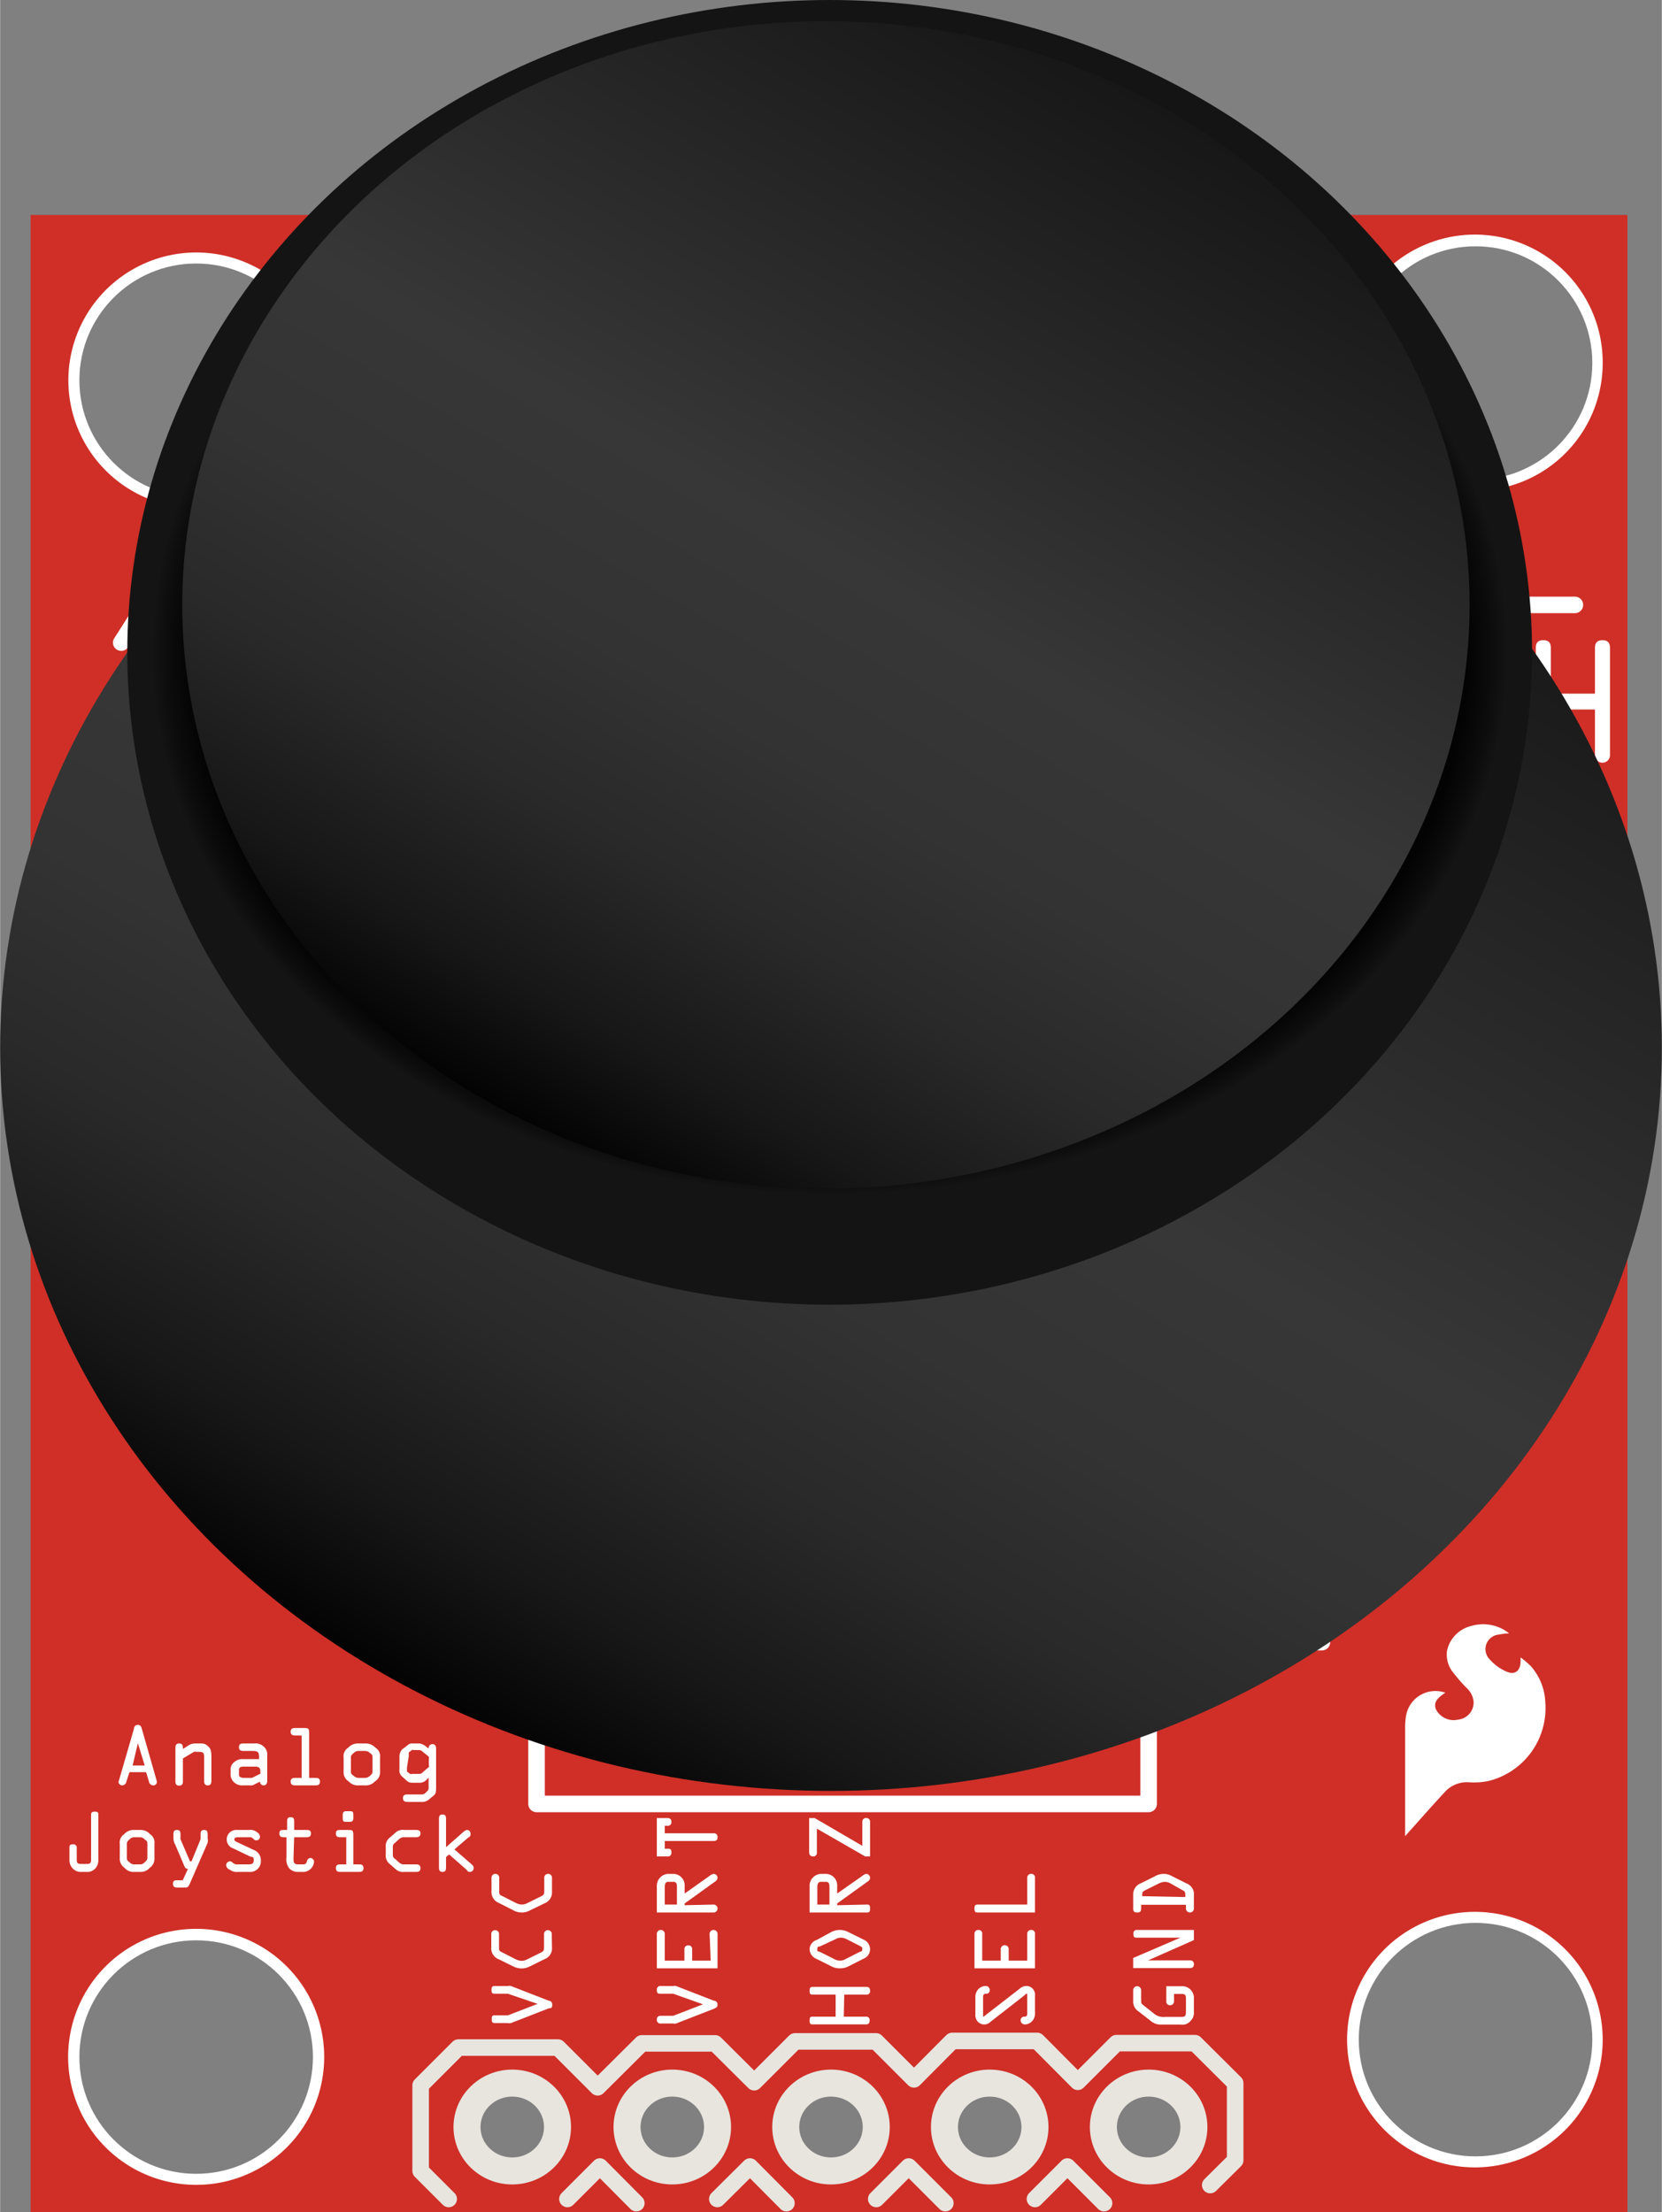 <?xml version="1.0" ?><svg height="35.36mm" viewBox="0 0 75.28 100.24" width="26.56mm" xmlns="http://www.w3.org/2000/svg" xmlns:xlink="http://www.w3.org/1999/xlink">
  <rect x="0" y="0" width="75.28" height="100.24" fill="#808080" stroke="none"/>
  <defs>
    <linearGradient gradientUnits="userSpaceOnUse" id="linear-gradient" x1="20.28" x2="55" y1="77.54" y2="17.41">
      <stop offset="0" stop-color="#030303"/>
      <stop offset="0.1" stop-color="#171717"/>
      <stop offset="0.23" stop-color="#292929"/>
      <stop offset="0.36" stop-color="#333"/>
      <stop offset="0.51" stop-color="#373737"/>
      <stop offset="1" stop-color="#171717"/>
    </linearGradient>
    <radialGradient cx="37.58" cy="29.56" gradientTransform="translate(0 5.91) scale(1 0.8)" gradientUnits="userSpaceOnUse" id="radial-gradient" r="30.71">
      <stop offset="0" stop-color="#2b2b2b"/>
      <stop offset="0.29" stop-color="#191919"/>
      <stop offset="0.66" stop-color="#090909"/>
      <stop offset="0.94" stop-color="#030303"/>
      <stop offset="0.98" stop-color="#0d0d0d"/>
      <stop offset="1" stop-color="#141414"/>
    </radialGradient>
    <linearGradient gradientUnits="userSpaceOnUse" id="linear-gradient-2" x1="23.84" x2="50.99" y1="50.93" y2="3.89">
      <stop offset="0" stop-color="#030303"/>
      <stop offset="0.1" stop-color="#171717"/>
      <stop offset="0.24" stop-color="#292929"/>
      <stop offset="0.38" stop-color="#333"/>
      <stop offset="0.54" stop-color="#373737"/>
      <stop offset="1" stop-color="#171717"/>
    </linearGradient>
  </defs>
  <title>SparkFun Thumb Joystick</title>
  <g id="HOLES">
    <circle cx="66.84" cy="16.45" r="5.79" style="fill: none;stroke: #fff;stroke-miterlimit: 10"/>
    <circle cx="8.88" cy="17.23" r="5.79" style="fill: none;stroke: #fff;stroke-miterlimit: 10"/>
    <circle cx="66.84" cy="92.42" r="5.79" style="fill: none;stroke: #fff;stroke-miterlimit: 10"/>
    <circle cx="8.88" cy="93.21" r="5.79" style="fill: none;stroke: #fff;stroke-miterlimit: 10"/>
    <circle cx="28.41" cy="13.48" r="2.04" style="fill: none;stroke: #fff;stroke-miterlimit: 10"/>
    <circle cx="46.7" cy="13.48" r="2.04" style="fill: none;stroke: #fff;stroke-miterlimit: 10"/>
    <circle cx="46.7" cy="27.74" r="2.04" style="fill: none;stroke: #fff;stroke-miterlimit: 10"/>
    <circle cx="28.41" cy="27.91" r="2.04" style="fill: none;stroke: #fff;stroke-miterlimit: 10"/>
    <circle cx="15.85" cy="30.72" r="2.59" style="fill: none;stroke: #fff;stroke-miterlimit: 10"/>
    <circle cx="59.35" cy="30.72" r="2.59" style="fill: none;stroke: #fff;stroke-miterlimit: 10"/>
    <circle cx="15.85" cy="68.37" r="2.59" style="fill: none;stroke: #fff;stroke-miterlimit: 10"/>
    <circle cx="59.35" cy="68.37" r="2.59" style="fill: none;stroke: #fff;stroke-miterlimit: 10"/>
    <circle cx="8.57" cy="42.62" r="2.04" style="fill: none;stroke: #fff;stroke-miterlimit: 10"/>
    <circle cx="8.57" cy="49.79" r="2.04" style="fill: none;stroke: #fff;stroke-miterlimit: 10"/>
    <circle cx="8.57" cy="56.95" r="2.04" style="fill: none;stroke: #fff;stroke-miterlimit: 10"/>
    <circle cx="30.47" cy="78.37" r="2.04" style="fill: none;stroke: #fff;stroke-miterlimit: 10"/>
    <circle cx="37.64" cy="78.37" r="2.04" style="fill: none;stroke: #fff;stroke-miterlimit: 10"/>
    <circle cx="44.81" cy="78.37" r="2.04" style="fill: none;stroke: #fff;stroke-miterlimit: 10"/>
    <path d="M1.38,9.74v90.5H73.72V9.74Zm58,18.61A2.38,2.38,0,1,1,57,30.72,2.38,2.38,0,0,1,59.35,28.35ZM28.41,11.61a1.87,1.87,0,1,1-1.87,1.87A1.87,1.87,0,0,1,28.41,11.61ZM8.88,11.44a5.79,5.79,0,1,1-5.79,5.79A5.8,5.8,0,0,1,8.88,11.44ZM8.57,51.66a1.87,1.87,0,1,1,1.87-1.87A1.87,1.87,0,0,1,8.57,51.66ZM10.44,57a1.87,1.87,0,1,1-1.87-1.86A1.86,1.86,0,0,1,10.44,57ZM8.57,44.49a1.87,1.87,0,1,1,1.87-1.87A1.87,1.87,0,0,1,8.57,44.49ZM8.88,99a5.8,5.8,0,1,1,5.8-5.79A5.79,5.79,0,0,1,8.88,99Zm7-28.26a2.38,2.38,0,1,1,2.38-2.37A2.37,2.37,0,0,1,15.85,70.74Zm0-37.64a2.38,2.38,0,1,1,2.38-2.38A2.38,2.38,0,0,1,15.85,33.1ZM23.2,98.25a1.87,1.87,0,1,1,1.87-1.87A1.87,1.87,0,0,1,23.2,98.25Zm3.34-70.34a1.87,1.87,0,1,1,1.87,1.87A1.87,1.87,0,0,1,26.54,27.91Zm3.93,70.34a1.87,1.87,0,1,1,1.87-1.87A1.87,1.87,0,0,1,30.47,98.25Zm0-18a1.87,1.87,0,1,1,1.87-1.87A1.87,1.87,0,0,1,30.47,80.24Zm7,18a1.87,1.87,0,1,1,1.87-1.87A1.86,1.86,0,0,1,37.5,98.25Zm.14-18a1.87,1.87,0,1,1,1.87-1.87A1.87,1.87,0,0,1,37.64,80.24Zm7.17-3.74a1.87,1.87,0,1,1-1.87,1.87A1.87,1.87,0,0,1,44.81,76.5Zm0,21.75a1.87,1.87,0,1,1,1.87-1.87A1.87,1.87,0,0,1,44.85,98.25ZM46.7,29.61a1.87,1.87,0,1,1,1.87-1.87A1.87,1.87,0,0,1,46.7,29.61Zm0-14.26a1.87,1.87,0,1,1,1.87-1.87A1.87,1.87,0,0,1,46.7,15.35ZM52,98.25a1.87,1.87,0,1,1,1.87-1.87A1.87,1.87,0,0,1,52,98.25Zm7.32-27.51a2.38,2.38,0,1,1,2.38-2.37A2.37,2.37,0,0,1,59.35,70.74Zm7.49,27.47a5.79,5.79,0,1,1,5.79-5.79A5.79,5.79,0,0,1,66.84,98.21Zm0-76a5.79,5.79,0,1,1,5.79-5.79A5.79,5.79,0,0,1,66.84,22.24Z" style="fill: #cf2f27"/>
  </g>
  <g data-name="light lines" id="light_lines">
    <line style="fill: #8a231e;stroke: #cf2f27;stroke-miterlimit: 10" x1="28.41" x2="28.41" y1="29.95" y2="56.95"/>
    <polyline points="10.62 56.95 41.07 56.95 44.76 60.64 44.76 76.07" style="fill: #cf2f27;stroke: #cf2f27;stroke-miterlimit: 10"/>
    <polyline points="6.71 44.07 4.8 45.97 4.8 60.45 8.71 64.35 26.54 64.35 30.14 67.95 30.14 76.07" style="fill: #cf2f27;stroke: #cf2f27;stroke-miterlimit: 10"/>
  </g>
  <g data-name="white lines" id="white_lines">
    <polyline points="54.82 99.01 55.95 97.89 55.95 94.39 54.13 92.58 50.57 92.58 48.82 94.33 46.98 92.48 43.13 92.48 41.4 94.22 39.68 92.5 36.01 92.5 34.16 94.35 32.39 92.59 29.07 92.59 27.07 94.58 25.27 92.78 20.76 92.78 19.05 94.49 19.05 98.37 20.32 99.64" style="fill: none;stroke: #e8e5df;stroke-linecap: round;stroke-linejoin: round;stroke-width: 0.75px"/>
    <polyline points="25.7 99.64 27.17 98.17 28.82 99.83" style="fill: none;stroke: #e8e5df;stroke-linecap: round;stroke-linejoin: round;stroke-width: 0.75px"/>
    <polyline points="32.49 99.64 33.97 98.17 35.62 99.83" style="fill: none;stroke: #e8e5df;stroke-linecap: round;stroke-linejoin: round;stroke-width: 0.75px"/>
    <polyline points="39.69 99.64 41.16 98.17 42.82 99.83" style="fill: none;stroke: #e8e5df;stroke-linecap: round;stroke-linejoin: round;stroke-width: 0.75px"/>
    <polyline points="46.88 99.64 48.35 98.17 50.01 99.83" style="fill: none;stroke: #e8e5df;stroke-linecap: round;stroke-linejoin: round;stroke-width: 0.75px"/>
    <polyline points="16.38 72.24 16.38 74.82 24.3 74.82 24.3 81.74 52.03 81.74 52.03 74.41 59.88 74.41 59.88 72.24" style="fill: none;stroke: #fff;stroke-linecap: round;stroke-linejoin: round;stroke-width: 0.75px"/>
    <polyline points="59.88 64.24 59.88 60.82 65.47 60.82 65.47 37.82 59.88 37.82 59.88 34.16" style="fill: none;stroke: #fff;stroke-linecap: round;stroke-linejoin: round;stroke-width: 0.75px"/>
    <polyline points="16.38 34.57 16.38 36.32 6.13 36.32 6.13 63.32 16.38 63.32 16.38 64.49" style="fill: none;stroke: #fff;stroke-linecap: round;stroke-linejoin: round;stroke-width: 0.75px"/>
    <polyline points="21.8 10.66 21.8 29.32 20.13 29.32" style="fill: none;stroke: #fff;stroke-linecap: round;stroke-linejoin: round;stroke-width: 0.75px"/>
    <polyline points="53.88 10.66 53.88 29.32 56.13 29.32" style="fill: none;stroke: #fff;stroke-linecap: round;stroke-linejoin: round;stroke-width: 0.75px"/>
    <g>
      <line style="fill: none;stroke: #fff;stroke-linecap: round;stroke-linejoin: round;stroke-width: 0.75px" x1="8.88" x2="8.88" y1="24.31" y2="32.07"/>
      <path d="M5.28,29.43a.37.37,0,0,0,.52-.11l3.08-4.84L12,29.32a.37.37,0,0,0,.63-.4L9.2,23.58a.37.37,0,0,0-.32-.17.37.37,0,0,0-.31.17l-3.4,5.34a.36.36,0,0,0-.06.2A.37.37,0,0,0,5.28,29.43Z" style="fill: #fff"/>
    </g>
    <g>
      <line style="fill: none;stroke: #fff;stroke-linecap: round;stroke-linejoin: round;stroke-width: 0.75px" x1="63.58" x2="71.34" y1="27.41" y2="27.41"/>
      <path d="M68.7,31a.38.38,0,0,0-.11-.52l-4.84-3.08,4.84-3.09a.37.37,0,0,0,.11-.51.36.36,0,0,0-.51-.12l-5.34,3.4a.37.37,0,0,0-.17.32.37.37,0,0,0,.17.31l5.34,3.4a.36.36,0,0,0,.2.06A.37.37,0,0,0,68.7,31Z" style="fill: #fff"/>
    </g>
    <circle cx="38.13" cy="49.53" r="1.96" style="fill: none;stroke: #fff;stroke-linecap: round;stroke-linejoin: round;stroke-width: 0.75px"/>
    <path d="M65.47,76.7a1.35,1.35,0,0,0-1.77,1,3.07,3.07,0,0,0-.05.53V83a1.91,1.91,0,0,0,0,.2l.16-.18c.54-.6,1.07-1.21,1.62-1.8a1.35,1.35,0,0,1,1.12-.46,3.26,3.26,0,0,0,.88-.06A3.4,3.4,0,0,0,70,77.14a2.63,2.63,0,0,0-.67-1.66,4.91,4.91,0,0,0-.45-.38v.17c0,.46-.28.66-.69.45a2.1,2.1,0,0,1-.7-.52.66.66,0,0,1,.38-1.13,3.28,3.28,0,0,1,.49-.06,1.89,1.89,0,0,0-1.73-.33,1.47,1.47,0,0,0-1.08,1.11,1.27,1.27,0,0,0,.28,1,7.56,7.56,0,0,0,.59.68,1,1,0,0,1,.33.61.78.78,0,0,1-.7.84.9.9,0,0,1-1-.46.43.43,0,0,1,.11-.51C65.24,76.85,65.36,76.78,65.47,76.7Z" style="fill: #fff"/>
  </g>
  <g id="text">
    <g>
      <path d="M6.06,78.34c0-.1.06-.18.18-.18s.15.08.18.18l.68,2.38a.16.16,0,0,1-.17.18.2.2,0,0,1-.19-.18l-.13-.42H5.86l-.14.42a.2.2,0,0,1-.19.18c-.09,0-.19-.09-.16-.18Zm.18.65h0L6,80h.55Z" style="fill: #fff"/>
      <path d="M8.28,79.68v1c0,.11,0,.23-.17.23s-.17-.12-.17-.23V79.25c0-.12,0-.25.17-.25s.17.13.17.25v0h0l.28-.18A.61.61,0,0,1,8.85,79H9.1a.41.41,0,0,1,.31.12c.16.13.15.28.16.46l0,1.06c0,.12,0,.26-.16.26s-.17-.12-.17-.23l0-1c0-.21,0-.29-.23-.29H8.89a.23.23,0,0,0-.11,0Z" style="fill: #fff"/>
      <path d="M11.05,79.34c-.1,0-.23,0-.23-.17s.12-.17.23-.17h.46a.54.54,0,0,1,.44.15.47.47,0,0,1,.15.4l0,1.15c0,.1-.05.2-.16.2a.17.17,0,0,1-.17-.17l-.24.12a.28.28,0,0,1-.2.05H11a.53.53,0,0,1-.38-.12.49.49,0,0,1-.18-.42v-.15a.42.42,0,0,1,.17-.37.54.54,0,0,1,.39-.13h.73v-.08c0-.25-.06-.29-.3-.29Zm0,.71c-.1,0-.23,0-.23.15v.22c0,.12.14.14.22.14h.37l.38-.19v-.08c0-.18-.06-.24-.24-.24Z" style="fill: #fff"/>
      <path d="M14,80.56h.26c.11,0,.23,0,.23.17s-.13.17-.23.17h-.86c-.1,0-.24,0-.24-.17s.12-.17.24-.17h.26V78.64h-.26c-.1,0-.24,0-.24-.17s.12-.17.24-.17h.35c.2,0,.25,0,.25.24Z" style="fill: #fff"/>
      <path d="M15.56,79.63a.45.45,0,0,1,.21-.44.6.6,0,0,1,.48-.19h.27a.61.61,0,0,1,.48.19.45.45,0,0,1,.21.44v.64a.48.48,0,0,1-.23.45.57.57,0,0,1-.46.18h-.27a.56.56,0,0,1-.46-.18.48.48,0,0,1-.23-.45Zm.33.64c0,.07,0,.11.13.2a.3.3,0,0,0,.23.09h.27a.32.32,0,0,0,.23-.09c.1-.09.12-.13.12-.2v-.64c0-.07,0-.12-.12-.2a.32.32,0,0,0-.23-.09h-.27a.3.3,0,0,0-.23.09c-.1.08-.13.13-.13.2Z" style="fill: #fff"/>
      <path d="M18.09,79.63a.5.5,0,0,1,.12-.36l.25-.19a.28.28,0,0,1,.21-.08H19a.65.65,0,0,1,.33.17l.08.06v0a.18.18,0,0,1,.17-.2c.15,0,.17.12.17.23v1.66c0,.3,0,.37-.17.49l-.11.09a.51.51,0,0,1-.42.15h-.56c-.1,0-.24,0-.24-.17s.12-.17.24-.17h.62a.25.25,0,0,0,.17-.08l.08-.08a.17.17,0,0,0,.05-.14v-.46l-.07.07a.45.45,0,0,1-.28.16h-.4a.34.34,0,0,1-.25-.1l-.21-.19a.36.36,0,0,1-.11-.32Zm.34.46c0,.08,0,.15,0,.18l.14.11a.18.18,0,0,0,.1,0H19s.09,0,.16-.09l.26-.22a.16.16,0,0,0,0-.11v-.25a.18.18,0,0,0,0-.11l-.26-.21a.29.29,0,0,0-.16-.09h-.25a.17.17,0,0,0-.1,0l-.14.11s0,.11,0,.18Z" style="fill: #fff"/>
    </g>
    <g>
      <path d="M23,90.34h-.56c-.12,0-.18,0-.18-.17s.06-.18.18-.18H23a.32.32,0,0,1,.14,0l1.72.67c.09,0,.15.07.15.18S25,91,24.86,91l-1.72.67a.32.32,0,0,1-.14,0h-.55c-.12,0-.18,0-.18-.18s.06-.17.18-.17H23l1.35-.52Z" style="fill: #fff"/>
      <path d="M25,88.24a.52.52,0,0,1-.33.53L24,89.1a.81.81,0,0,1-.76,0l-.65-.32a.53.53,0,0,1-.34-.54v-.6a.17.17,0,0,1,.18-.18.17.17,0,0,1,.17.18v.59c0,.15,0,.17.15.24l.61.31a.64.64,0,0,0,.27.07.55.55,0,0,0,.25-.07l.61-.3c.14-.07.15-.11.15-.27v-.57a.17.17,0,0,1,.18-.18.17.17,0,0,1,.17.18Z" style="fill: #fff"/>
      <path d="M25,85.71a.53.53,0,0,1-.33.53l-.66.32a.77.77,0,0,1-.76,0l-.65-.33a.53.53,0,0,1-.34-.54v-.6a.17.17,0,0,1,.18-.18.17.17,0,0,1,.17.18v.59c0,.15,0,.18.15.24l.61.31a.64.64,0,0,0,.27.07.55.55,0,0,0,.25-.07l.61-.3c.14-.07.15-.11.15-.26v-.58a.17.17,0,0,1,.18-.18.17.17,0,0,1,.17.18Z" style="fill: #fff"/>
    </g>
    <g>
      <path d="M30.49,90.34h-.56c-.11,0-.18,0-.18-.17a.16.16,0,0,1,.18-.18h.56a.3.3,0,0,1,.13,0l1.72.67c.09,0,.16.07.16.18s-.07.14-.16.18l-1.72.67a.3.3,0,0,1-.13,0h-.56a.16.16,0,0,1-.18-.18c0-.12.07-.17.18-.17h.56l1.35-.52Z" style="fill: #fff"/>
      <path d="M32.14,87.63a.18.18,0,0,1,.36,0v1.56H29.75V87.63a.18.18,0,0,1,.36,0v1.21H31v-.52a.16.16,0,0,1,.17-.17.16.16,0,0,1,.18.17v.52h.84Z" style="fill: #fff"/>
      <path d="M32.32,86.3a.18.18,0,0,1,0,.36H29.75V85.47a.54.54,0,0,1,.51-.56h.25a.52.52,0,0,1,.5.56v.33l1.13-.8a.37.37,0,0,1,.19-.09.18.18,0,0,1,.17.18.21.21,0,0,1-.1.16l-1.39,1v.08Zm-1.66,0v-.78c0-.1,0-.25-.15-.25h-.25c-.14,0-.15.14-.15.25v.78Z" style="fill: #fff"/>
      <path d="M30.11,83.77h.12c.11,0,.18,0,.18.17a.16.16,0,0,1-.18.18h-.48V82.38h.48c.11,0,.18.05.18.17a.16.16,0,0,1-.18.18h-.12v.34h2.21a.16.16,0,0,1,.18.18c0,.13-.07.17-.18.17H30.11Z" style="fill: #fff"/>
    </g>
    <g>
      <path d="M46.19,90.11a.45.45,0,0,1,.29-.12.39.39,0,0,1,.4.44v.78a.49.49,0,0,1-.11.35.45.45,0,0,1-.33.17.19.19,0,0,1-.21-.19.16.16,0,0,1,.18-.16c.1,0,.12-.06.12-.16v-.76s0-.12,0-.12-.08,0-.11.06l-1.55,1.21a.4.4,0,0,1-.63-.07.49.49,0,0,1-.06-.29V90.5a.52.52,0,0,1,.12-.35.47.47,0,0,1,.33-.16.18.18,0,0,1,.2.18.15.15,0,0,1-.16.17c-.12,0-.14.06-.14.17v.75s0,.12,0,.12a.21.21,0,0,0,.1-.06Z" style="fill: #fff"/>
      <path d="M46.53,87.63a.17.17,0,0,1,.18-.18.16.16,0,0,1,.17.18v1.56H44.14V87.63a.17.17,0,0,1,.18-.18.16.16,0,0,1,.17.18v1.21h.84v-.52a.18.18,0,0,1,.36,0v.52h.84Z" style="fill: #fff"/>
      <path d="M46.53,85.09a.17.17,0,0,1,.18-.18.16.16,0,0,1,.17.18v1.57H44.32c-.12,0-.18,0-.18-.18s.06-.18.18-.18h2.21Z" style="fill: #fff"/>
    </g>
    <g>
      <path d="M53.18,90.68a.17.17,0,0,1-.18.18.16.16,0,0,1-.17-.18V90h.69a.53.53,0,0,1,.56.56v.61a.5.5,0,0,1-.15.4.47.47,0,0,1-.43.17h-.88a.71.71,0,0,1-.51-.18l-.54-.42a.53.53,0,0,1-.24-.49v-.47a.18.18,0,1,1,.36,0v.42c0,.19,0,.18.14.29l.49.39a.68.68,0,0,0,.46.11h.69c.19,0,.25,0,.25-.25v-.56c0-.12,0-.23-.18-.23h-.36Z" style="fill: #fff"/>
      <path d="M51.51,87.8c-.11,0-.17,0-.17-.18a.15.15,0,0,1,.17-.17h2.57v.46L52,88.83H53.9a.16.16,0,0,1,.18.18c0,.12-.07.17-.18.17H51.33v-.46l2.14-.92h-2Z" style="fill: #fff"/>
      <path d="M51.69,86.31v.13c0,.12,0,.22-.18.22s-.18-.1-.18-.21v-.59a.54.54,0,0,1,.36-.53l.62-.31a.81.81,0,0,1,.41-.11.73.73,0,0,1,.38.11l.64.32a.52.52,0,0,1,.34.55v.59a.18.18,0,1,1-.36,0v-.17Zm2-.35v-.07c0-.15,0-.18-.14-.25L53,85.33a.6.6,0,0,0-.23-.06.7.7,0,0,0-.29.08l-.6.3c-.15.07-.14.1-.14.27v0Z" style="fill: #fff"/>
    </g>
    <g>
      <path d="M38.22,91.38h1a.15.15,0,0,1,.17.17c0,.13-.06.18-.17.18H36.85c-.12,0-.18,0-.18-.18s.06-.17.18-.17h1v-1h-1c-.12,0-.18,0-.18-.17s.06-.18.18-.18h2.39c.11,0,.17.05.17.18a.15.15,0,0,1-.17.17h-1Z" style="fill: #fff"/>
      <path d="M37.66,87.54a.89.89,0,0,1,.39-.09.86.86,0,0,1,.42.12l.65.32a.48.48,0,0,1,.29.43.46.46,0,0,1-.29.43l-.65.33a.85.85,0,0,1-.42.11.77.77,0,0,1-.39-.09l-.7-.35a.48.48,0,0,1-.29-.43A.46.46,0,0,1,37,87.9Zm-.53.66c-.06,0-.11,0-.11.12s0,.09.11.12l.64.32a.54.54,0,0,0,.28.08.44.44,0,0,0,.23-.06l.67-.34s.11,0,.11-.12S39,88.23,39,88.2l-.67-.34a.56.56,0,0,0-.23-.06.54.54,0,0,0-.28.08Z" style="fill: #fff"/>
      <path d="M39.24,86.3c.11,0,.17,0,.17.18s-.06.18-.17.18H36.67V85.47a.54.54,0,0,1,.51-.56h.24a.52.52,0,0,1,.5.56v.33l1.14-.8a.34.34,0,0,1,.19-.09.18.18,0,0,1,.16.18.19.19,0,0,1-.1.16l-1.39,1v.08Zm-1.67,0v-.78c0-.1,0-.25-.15-.25h-.24c-.14,0-.16.14-.16.25v.78Z" style="fill: #fff"/>
      <path d="M36.9,82.38l2.16,1.26V82.55a.16.16,0,0,1,.18-.17.16.16,0,0,1,.17.17v1.57h-.22L37,82.86v1.08a.16.16,0,0,1-.17.18.17.17,0,0,1-.18-.18V82.38Z" style="fill: #fff"/>
    </g>
    <g>
      <path d="M4.45,84.22a.63.63,0,0,1-.06.33.49.49,0,0,1-.49.27H3.71a.52.52,0,0,1-.47-.21.56.56,0,0,1-.1-.36v-.51c0-.11,0-.17.16-.17a.15.15,0,0,1,.17.17v.46c0,.21,0,.26.24.26h.18c.14,0,.23,0,.23-.19v-2c0-.11,0-.18.17-.18s.16.07.16.18Z" style="fill: #fff"/>
      <path d="M5.42,83.55a.45.45,0,0,1,.2-.44.56.56,0,0,1,.46-.19h.25a.56.56,0,0,1,.46.19.45.45,0,0,1,.2.44v.63a.5.5,0,0,1-.22.46.52.52,0,0,1-.44.18H6.08a.52.52,0,0,1-.44-.18.5.5,0,0,1-.22-.46Zm.32.63c0,.07,0,.12.12.2a.27.27,0,0,0,.22.1h.25a.27.27,0,0,0,.22-.1c.1-.08.12-.13.12-.2v-.63c0-.07,0-.12-.12-.2a.27.27,0,0,0-.22-.1H6.08a.27.27,0,0,0-.22.1c-.1.08-.12.13-.12.2Z" style="fill: #fff"/>
      <path d="M9.08,83.34v-.19c0-.12,0-.23.16-.23s.16.11.16.23v.14a.49.49,0,0,1,0,.21l-.81,1.86c-.07.16-.11.17-.25.17H8.05c-.09,0-.22,0-.22-.17s.11-.16.22-.16h.22l.24-.52h0c-.13,0-.14-.07-.19-.18l-.39-.92a.6.6,0,0,1-.08-.28v-.15c0-.12,0-.23.16-.23s.16.11.16.23v.19l.43,1h.07Z" style="fill: #fff"/>
      <path d="M10.79,83.25c-.07,0-.18,0-.18.1a.12.12,0,0,0,.08.1l.81.38a.49.49,0,0,1,.31.48.48.48,0,0,1-.53.51h-.49a.54.54,0,0,1-.4-.11c-.06,0-.15-.11-.15-.2a.18.18,0,0,1,.17-.17.16.16,0,0,1,.12.06.33.33,0,0,0,.26.08h.43c.12,0,.27,0,.27-.19s-.09-.13-.17-.17l-.75-.36a.43.43,0,0,1,.16-.84h.55a.47.47,0,0,1,.37.11.25.25,0,0,1,.12.19.16.16,0,0,1-.16.17.16.16,0,0,1-.14-.07.22.22,0,0,0-.19-.07Z" style="fill: #fff"/>
      <path d="M13.29,84.18c0,.19,0,.3.22.3h.16c.13,0,.19,0,.23-.15a.17.17,0,0,1,.16-.14.17.17,0,0,1,.16.17.5.5,0,0,1-.55.46h-.16a.52.52,0,0,1-.42-.17.67.67,0,0,1-.12-.48v-.92h-.1c-.09,0-.22,0-.22-.17s.11-.16.22-.16H13v-.35c0-.12,0-.23.16-.23s.16.11.16.23v.35h.54c.11,0,.22,0,.22.16s-.12.17-.22.17h-.54Z" style="fill: #fff"/>
      <path d="M16,84.48h.24c.11,0,.22,0,.22.17s-.12.17-.22.17h-.81c-.1,0-.22,0-.22-.17s.11-.17.22-.17h.25V83.25h-.25c-.1,0-.22,0-.22-.17s.11-.16.22-.16h.34c.18,0,.23,0,.23.23Zm-.48-2.25c0-.12.06-.16.15-.16h.18c.09,0,.15,0,.15.16v.16c0,.12-.06.16-.15.16h-.18c-.09,0-.15,0-.15-.16Z" style="fill: #fff"/>
      <path d="M17.47,83.7a.48.48,0,0,1,.19-.44l.24-.21a.48.48,0,0,1,.41-.13h.51c.11,0,.22,0,.22.16s-.13.17-.22.17h-.56a.31.31,0,0,0-.19.09l-.19.17a.19.19,0,0,0-.09.15v.41a.19.19,0,0,0,.09.15l.19.17a.31.31,0,0,0,.19.09h.56c.09,0,.22,0,.22.17s-.11.17-.22.17h-.51a.49.49,0,0,1-.41-.14l-.24-.21a.48.48,0,0,1-.19-.44Z" style="fill: #fff"/>
      <path d="M20.94,83.05s.13-.13.21-.13a.16.16,0,0,1,.16.17c0,.08,0,.12-.1.17l-.63.54.76.66c.06.06.11.09.11.18a.17.17,0,0,1-.16.18c-.06,0-.1,0-.15-.09l-.8-.7-.14.12v.43c0,.12,0,.24-.16.24s-.16-.12-.16-.24V82.45c0-.12,0-.23.16-.23s.16.11.16.23V83.7Z" style="fill: #fff"/>
    </g>
    <path d="M70.25,32.15v2.07a.3.3,0,0,1-.34.35c-.25,0-.34-.13-.34-.35V29.36c0-.23.09-.35.34-.35s.34.12.34.35v2.07h2V29.36c0-.23.1-.35.34-.35s.34.12.34.35v4.86a.34.34,0,1,1-.68,0V32.15Z" style="fill: #fff"/>
    <path d="M18.5,20.76V19.61c0-.23.1-.35.34-.35s.34.12.34.35v1.13a.82.82,0,0,1,0,.28l-1.3,3.49c-.07.18-.13.31-.34.31s-.27-.13-.34-.31L15.86,21a.82.82,0,0,1,0-.28V19.61c0-.23.09-.35.34-.35s.34.12.34.35v1.15l1,2.73Z" style="fill: #fff"/>
  </g>
  <g id="Connectors">
    <ellipse cx="52.03" cy="96.38" data-cir-type="male" id="circuitoCon_GND" rx="2.05" ry="1.99" style="fill: none;stroke: #e8e5df;stroke-miterlimit: 10;stroke-width: 1.224px"/>
    <ellipse cx="44.83" cy="96.38" data-cir-type="male" id="circuitoCon_SEL" rx="2.05" ry="1.99" style="fill: none;stroke: #e8e5df;stroke-miterlimit: 10;stroke-width: 1.224px"/>
    <ellipse cx="30.45" cy="96.38" data-cir-type="male" id="circuitoCon_VERT" rx="2.05" ry="1.99" style="fill: none;stroke: #e8e5df;stroke-miterlimit: 10;stroke-width: 1.224px"/>
    <ellipse cx="23.2" cy="96.38" data-cir-type="male" id="circuitoCon_VCC" rx="2.05" ry="1.99" style="fill: none;stroke: #e8e5df;stroke-miterlimit: 10;stroke-width: 1.224px"/>
    <ellipse cx="37.64" cy="96.38" data-cir-type="male" id="circuitoCon_HORZ" rx="2.05" ry="1.99" style="fill: none;stroke: #e8e5df;stroke-miterlimit: 10;stroke-width: 1.224px"/>
    <ellipse cx="37.64" cy="47.47" rx="37.64" ry="33.68" style="fill: url(#linear-gradient)"/>
    <ellipse cx="37.58" cy="29.56" rx="31.82" ry="29.56" style="fill: url(#radial-gradient)"/>
    <ellipse cx="37.41" cy="27.41" rx="29.16" ry="26.45" style="fill: url(#linear-gradient-2)"/>
  </g>
</svg>